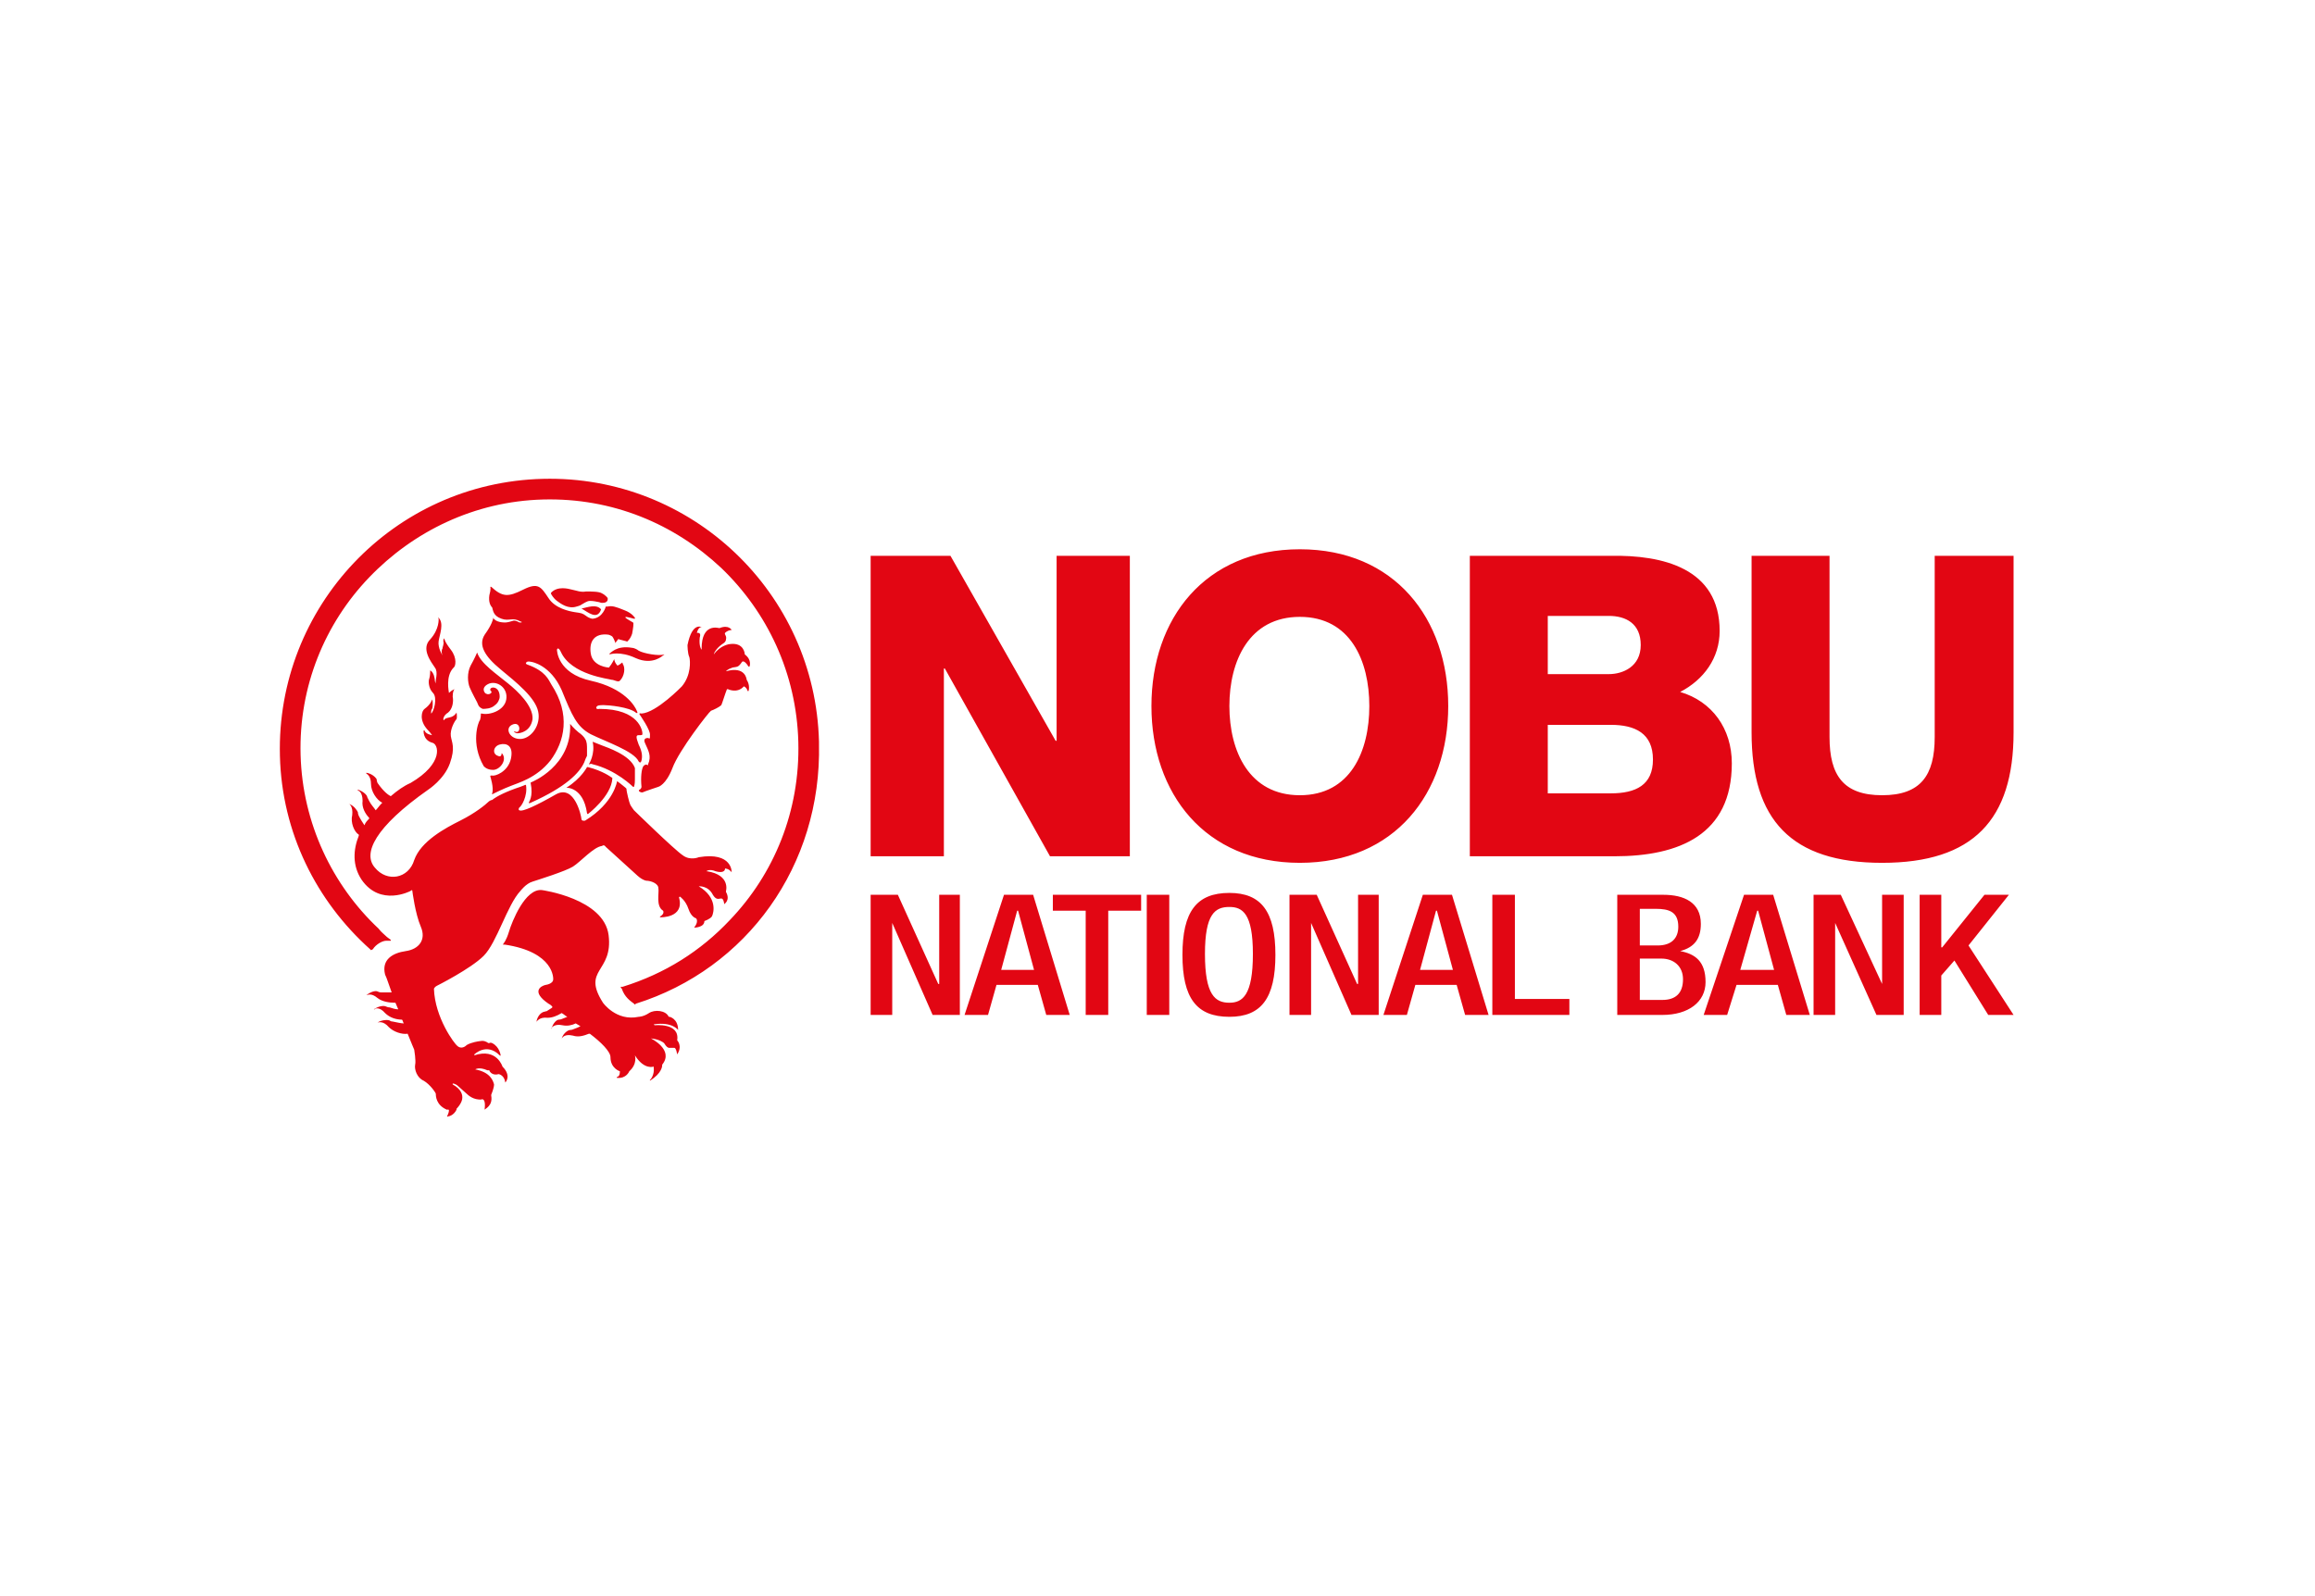 <svg width="58" height="40" viewBox="0 0 58 40" fill="none" xmlns="http://www.w3.org/2000/svg">
<g clip-path="url(#clip0_301_3391)">
<path d="M15.907 19.247C15.79 18.918 15.201 18.729 15.084 18.682C14.966 18.635 14.848 18.588 14.848 18.588C14.919 18.894 14.754 19.153 14.754 19.153H14.778C14.801 19.129 14.848 19.153 14.848 19.153C15.437 19.294 15.86 19.718 15.86 19.718C15.884 19.718 15.884 19.718 15.884 19.718C15.907 19.647 15.907 19.576 15.907 19.529C15.907 19.482 15.907 19.294 15.907 19.247ZM16.637 16.4C16.519 16.447 16.119 16.377 16.001 16.306C15.907 16.235 15.837 16.235 15.837 16.235C15.437 16.165 15.295 16.377 15.272 16.377C15.272 16.4 15.272 16.4 15.272 16.4C15.272 16.4 15.531 16.306 15.931 16.494C16.354 16.682 16.613 16.424 16.613 16.424C16.66 16.4 16.637 16.4 16.637 16.4ZM16.966 26.071C17.037 25.623 16.401 25.694 16.401 25.694C16.378 25.671 16.378 25.671 16.378 25.671C16.848 25.6 16.989 25.812 16.989 25.812C16.989 25.529 16.778 25.482 16.778 25.482H16.754C16.684 25.318 16.401 25.294 16.26 25.388C16.119 25.482 16.001 25.482 16.001 25.482C15.437 25.6 15.107 25.129 15.107 25.129C14.566 24.282 15.366 24.377 15.248 23.435C15.131 22.518 13.578 22.306 13.578 22.306C13.154 22.259 12.825 23.106 12.754 23.341C12.684 23.576 12.613 23.647 12.613 23.647C12.589 23.694 12.637 23.671 12.637 23.671C13.907 23.859 13.86 24.541 13.86 24.541C13.86 24.659 13.672 24.682 13.672 24.682C13.554 24.706 13.295 24.847 13.742 25.153C13.79 25.177 13.813 25.2 13.837 25.224C13.837 25.224 13.837 25.224 13.837 25.247C13.813 25.271 13.766 25.294 13.695 25.341C13.695 25.341 13.672 25.341 13.601 25.365C13.554 25.388 13.46 25.459 13.437 25.623C13.437 25.623 13.437 25.623 13.437 25.6C13.46 25.6 13.507 25.482 13.719 25.506C13.837 25.506 13.954 25.459 14.072 25.388C14.119 25.412 14.166 25.459 14.213 25.482C14.166 25.506 14.143 25.506 14.095 25.529C14.095 25.529 14.048 25.553 14.001 25.553C13.954 25.553 13.86 25.623 13.813 25.788C13.813 25.788 13.813 25.788 13.813 25.765C13.813 25.765 13.884 25.647 14.095 25.694C14.213 25.718 14.331 25.694 14.425 25.647C14.472 25.671 14.495 25.694 14.543 25.718C14.495 25.741 14.448 25.765 14.378 25.788C14.378 25.788 14.331 25.812 14.284 25.812C14.237 25.812 14.119 25.882 14.072 26.023C14.095 26 14.143 25.906 14.354 25.953C14.495 26 14.637 25.953 14.754 25.906H14.778C15.06 26.118 15.295 26.353 15.295 26.494C15.295 26.776 15.531 26.847 15.531 26.847C15.531 26.988 15.46 26.988 15.46 26.988C15.437 27.012 15.46 27.012 15.46 27.012C15.695 27.035 15.766 26.847 15.766 26.847C15.978 26.659 15.907 26.447 15.907 26.447C16.142 26.823 16.378 26.729 16.378 26.729V26.753C16.401 26.918 16.307 27.059 16.284 27.059C16.284 27.082 16.284 27.082 16.284 27.082C16.59 26.894 16.59 26.706 16.59 26.706C16.59 26.682 16.59 26.682 16.59 26.682C16.895 26.306 16.307 26.023 16.307 26.023C16.519 26.047 16.613 26.118 16.637 26.141C16.66 26.165 16.684 26.235 16.754 26.259C16.825 26.259 16.895 26.259 16.895 26.259C16.942 26.259 16.966 26.424 16.966 26.424C17.107 26.212 16.966 26.071 16.966 26.071ZM16.072 17.882C16.072 17.882 16.001 17.859 16.025 17.906C16.025 17.906 16.307 18.306 16.284 18.424C16.284 18.518 16.284 18.518 16.237 18.494C16.213 18.494 16.095 18.494 16.166 18.635C16.237 18.8 16.331 18.941 16.237 19.153V19.177C16.213 19.177 16.189 19.129 16.119 19.2C16.072 19.271 16.048 19.482 16.072 19.718C16.072 19.718 16.072 19.765 16.025 19.788C15.978 19.812 16.025 19.859 16.095 19.859C16.142 19.835 16.495 19.718 16.495 19.718C16.495 19.718 16.684 19.671 16.848 19.247C17.013 18.8 17.766 17.835 17.813 17.812C17.884 17.788 18.025 17.718 18.072 17.671C18.095 17.623 18.166 17.388 18.213 17.271H18.237C18.237 17.271 18.472 17.388 18.637 17.2C18.637 17.2 18.707 17.224 18.731 17.318C18.731 17.318 18.731 17.318 18.754 17.318C18.754 17.318 18.801 17.177 18.707 17.035C18.707 17.035 18.684 16.682 18.189 16.823C18.189 16.823 18.213 16.776 18.354 16.729C18.472 16.706 18.495 16.729 18.59 16.588C18.59 16.588 18.637 16.518 18.754 16.706C18.754 16.706 18.754 16.706 18.778 16.706C18.778 16.706 18.848 16.541 18.66 16.4C18.66 16.377 18.637 16.094 18.284 16.141C18.284 16.141 18.048 16.165 17.884 16.4C17.884 16.377 17.931 16.259 18.095 16.141C18.095 16.141 18.189 16.094 18.189 16.023C18.213 15.929 18.142 15.906 18.166 15.859C18.213 15.812 18.284 15.788 18.331 15.788C18.331 15.788 18.26 15.647 18.025 15.741C18.001 15.741 17.578 15.6 17.578 16.259C17.578 16.259 17.578 16.306 17.578 16.282C17.578 16.282 17.507 16.212 17.531 15.976C17.531 15.976 17.578 15.859 17.484 15.859H17.46C17.46 15.859 17.484 15.741 17.554 15.718H17.578C17.578 15.718 17.343 15.576 17.225 16.165C17.225 16.165 17.225 16.377 17.272 16.471C17.295 16.565 17.319 16.918 17.084 17.2C17.084 17.2 16.448 17.859 16.072 17.882ZM13.295 20.118C14.19 19.718 14.519 19.365 14.637 19.106C14.66 19.035 14.684 18.988 14.707 18.941C14.707 18.871 14.707 18.776 14.707 18.776C14.707 18.682 14.707 18.588 14.66 18.518C14.637 18.471 14.566 18.4 14.495 18.353C14.378 18.259 14.284 18.141 14.284 18.141C14.331 19.2 13.319 19.6 13.319 19.6C13.295 19.6 13.295 19.623 13.295 19.623C13.366 19.977 13.248 20.094 13.248 20.118C13.248 20.141 13.295 20.118 13.295 20.118ZM14.19 19.741C14.19 19.741 14.613 19.718 14.707 20.377C14.707 20.377 14.707 20.4 14.731 20.4C14.731 20.4 15.319 19.953 15.342 19.506C15.342 19.506 15.342 19.482 15.319 19.482C15.319 19.482 15.107 19.318 14.731 19.224H14.707C14.707 19.224 14.566 19.506 14.19 19.741ZM13.601 12C9.86 12.094 6.919 15.2 7.013 18.941C7.06 20.871 7.931 22.588 9.272 23.788L9.295 23.812L9.342 23.788C9.413 23.671 9.578 23.576 9.672 23.576H9.79C9.79 23.576 9.79 23.576 9.79 23.553L9.695 23.482C9.625 23.412 9.554 23.365 9.484 23.271C8.331 22.188 7.578 20.635 7.531 18.918C7.484 17.2 8.142 15.623 9.248 14.471C10.354 13.318 11.884 12.565 13.601 12.518C15.342 12.471 16.895 13.129 18.072 14.235C19.225 15.341 19.954 16.871 20.001 18.588C20.048 20.329 19.39 21.906 18.284 23.059C17.554 23.835 16.66 24.4 15.601 24.729H15.554V24.753L15.578 24.776C15.648 24.988 15.79 25.082 15.884 25.153L15.907 25.177L15.931 25.153C18.707 24.282 20.59 21.694 20.519 18.635V18.588C20.425 14.847 17.319 11.906 13.601 12ZM14.589 15.247H14.566C14.731 15.341 14.966 15.553 15.06 15.271C14.943 15.129 14.707 15.223 14.589 15.247ZM11.884 26.447C11.884 26.447 11.884 26.447 11.884 26.424C11.884 26.424 12.19 26.118 12.519 26.447C12.519 26.447 12.543 26.471 12.543 26.447C12.543 26.447 12.519 26.235 12.331 26.141C12.284 26.118 12.26 26.141 12.26 26.141H12.237C12.166 26.094 12.119 26.071 12.001 26.094C12.001 26.094 11.813 26.118 11.695 26.188C11.601 26.282 11.507 26.259 11.46 26.212C11.389 26.165 10.895 25.506 10.872 24.776C10.872 24.776 10.895 24.729 10.943 24.706C10.943 24.706 11.79 24.282 12.119 23.953C12.448 23.623 12.707 22.682 13.037 22.329C13.037 22.329 13.178 22.141 13.342 22.094C13.484 22.047 14.166 21.835 14.354 21.718C14.543 21.6 14.872 21.224 15.084 21.2C15.084 21.2 15.131 21.153 15.178 21.224L15.954 21.929C15.954 21.929 16.072 22.047 16.189 22.071C16.307 22.071 16.495 22.141 16.495 22.259C16.519 22.377 16.425 22.706 16.613 22.823C16.613 22.823 16.66 22.894 16.543 22.965C16.543 22.965 16.519 22.988 16.543 22.988C16.543 22.988 17.154 23.012 17.013 22.494C17.013 22.494 17.013 22.471 17.037 22.471C17.037 22.471 17.178 22.565 17.248 22.776C17.319 22.988 17.437 23.012 17.437 23.012C17.437 23.012 17.46 23.035 17.46 23.059C17.46 23.059 17.484 23.129 17.39 23.247C17.39 23.247 17.648 23.247 17.648 23.082C17.648 23.082 17.79 23.035 17.837 22.965C17.884 22.871 17.978 22.494 17.507 22.212C17.507 22.212 17.742 22.188 17.86 22.424C18.001 22.659 18.095 22.377 18.142 22.635V22.659C18.142 22.659 18.307 22.565 18.189 22.353V22.329C18.189 22.329 18.307 21.929 17.719 21.835H17.695C17.695 21.835 17.766 21.765 17.931 21.835C18.095 21.882 18.166 21.835 18.166 21.765C18.166 21.765 18.26 21.765 18.331 21.859C18.331 21.859 18.354 21.341 17.507 21.482C17.507 21.482 17.295 21.576 17.107 21.435C16.895 21.294 15.884 20.306 15.884 20.306C15.884 20.306 15.813 20.212 15.79 20.165C15.766 20.118 15.695 19.835 15.695 19.765C15.695 19.765 15.695 19.765 15.672 19.741C15.672 19.741 15.531 19.623 15.46 19.576C15.46 19.576 15.389 20.118 14.66 20.565C14.66 20.565 14.566 20.588 14.566 20.518C14.566 20.471 14.401 19.647 13.931 19.906C13.437 20.188 13.084 20.353 13.013 20.306C12.989 20.306 12.989 20.259 13.013 20.235C13.06 20.212 13.225 19.953 13.178 19.671H13.154C13.154 19.671 13.107 19.694 13.037 19.718C12.684 19.835 12.448 19.953 12.331 20.047C12.307 20.047 12.26 20.071 12.237 20.094C12.166 20.165 11.907 20.377 11.531 20.565C11.154 20.753 10.543 21.082 10.378 21.553C10.237 22.023 9.695 22.118 9.39 21.741C9.084 21.388 9.39 20.729 10.731 19.788C10.731 19.788 11.131 19.529 11.272 19.129C11.413 18.729 11.319 18.612 11.295 18.447C11.272 18.282 11.389 18.071 11.437 18.023C11.46 17.977 11.437 17.835 11.437 17.859C11.437 17.859 11.389 17.953 11.272 17.977C11.154 18 11.131 18.023 11.131 18.047C11.131 18.047 11.107 18.047 11.107 18.023C11.107 18.023 11.107 17.929 11.225 17.859C11.342 17.765 11.366 17.576 11.342 17.459C11.342 17.341 11.366 17.294 11.389 17.271C11.389 17.271 11.319 17.294 11.248 17.365C11.248 17.341 11.154 16.941 11.366 16.729C11.413 16.706 11.46 16.494 11.295 16.282C11.131 16.071 11.131 16 11.131 16C11.131 16 11.107 16 11.107 16.071C11.131 16.141 11.084 16.212 11.084 16.259C11.06 16.282 11.06 16.377 11.084 16.424C11.084 16.424 10.966 16.235 10.989 16.071C11.013 15.906 11.131 15.623 10.989 15.482C10.989 15.482 10.966 15.459 10.989 15.506C10.989 15.506 11.013 15.765 10.778 16.023C10.543 16.259 10.801 16.588 10.895 16.729C10.989 16.847 10.895 17.059 10.919 17.129C10.919 17.129 10.895 17.082 10.895 17.059C10.895 17.012 10.872 16.847 10.778 16.8C10.778 16.8 10.778 16.8 10.778 16.823C10.778 16.823 10.778 16.941 10.754 17.012C10.731 17.059 10.731 17.247 10.848 17.365C10.966 17.482 10.872 17.835 10.801 17.882C10.801 17.882 10.801 17.882 10.801 17.859C10.801 17.835 10.801 17.788 10.825 17.765C10.848 17.718 10.848 17.553 10.825 17.529C10.825 17.529 10.801 17.647 10.637 17.765C10.566 17.812 10.495 18.047 10.707 18.282C10.707 18.282 10.778 18.353 10.825 18.424C10.825 18.424 10.66 18.4 10.637 18.306C10.637 18.306 10.637 18.306 10.613 18.306C10.613 18.306 10.589 18.541 10.825 18.612C10.989 18.635 11.131 19.129 10.284 19.623C10.119 19.694 9.954 19.812 9.79 19.953C9.742 19.929 9.625 19.859 9.46 19.623C9.46 19.623 9.437 19.576 9.437 19.529C9.413 19.482 9.319 19.388 9.178 19.365V19.388C9.178 19.388 9.295 19.435 9.295 19.647C9.295 19.835 9.437 20.047 9.578 20.118C9.578 20.118 9.578 20.118 9.554 20.141C9.507 20.188 9.46 20.259 9.413 20.306C9.366 20.235 9.295 20.165 9.248 20.071C9.248 20.071 9.225 20.023 9.201 19.977C9.201 19.929 9.107 19.835 8.966 19.788C8.966 19.788 8.966 19.788 8.966 19.812C8.99 19.812 9.084 19.859 9.084 20.071C9.06 20.235 9.154 20.4 9.248 20.494V20.518C9.201 20.565 9.154 20.612 9.131 20.682C9.084 20.612 9.037 20.541 8.99 20.447C8.99 20.447 8.966 20.4 8.966 20.353C8.942 20.306 8.872 20.188 8.731 20.141C8.754 20.141 8.848 20.212 8.825 20.424C8.778 20.612 8.872 20.847 8.99 20.918C8.99 20.918 8.99 20.918 8.99 20.941C8.848 21.294 8.825 21.694 9.06 22.047C9.531 22.729 10.284 22.329 10.284 22.329C10.284 22.329 10.331 22.282 10.331 22.329C10.331 22.329 10.401 22.894 10.543 23.224C10.684 23.553 10.495 23.788 10.166 23.835C9.837 23.882 9.554 24.047 9.648 24.424C9.695 24.518 9.742 24.682 9.813 24.871C9.742 24.871 9.648 24.871 9.554 24.871C9.554 24.871 9.507 24.871 9.46 24.847C9.413 24.823 9.295 24.847 9.178 24.941C9.201 24.941 9.295 24.871 9.46 25.012C9.578 25.106 9.766 25.129 9.884 25.129H9.907C9.931 25.177 9.954 25.247 9.978 25.294C9.907 25.294 9.837 25.271 9.766 25.247C9.766 25.247 9.719 25.247 9.672 25.224C9.625 25.2 9.507 25.2 9.366 25.294C9.366 25.294 9.366 25.294 9.39 25.294C9.39 25.271 9.507 25.224 9.648 25.388C9.766 25.506 9.931 25.553 10.072 25.553C10.095 25.576 10.095 25.623 10.119 25.647C10.048 25.647 9.954 25.623 9.837 25.6C9.837 25.6 9.79 25.6 9.766 25.576C9.719 25.553 9.578 25.553 9.46 25.623C9.484 25.623 9.601 25.576 9.742 25.741C9.86 25.859 10.072 25.929 10.213 25.906C10.307 26.141 10.378 26.306 10.378 26.306C10.378 26.306 10.425 26.588 10.401 26.682C10.378 26.8 10.448 27.012 10.613 27.082C10.778 27.177 10.919 27.388 10.919 27.412C10.919 27.459 10.919 27.694 11.201 27.812C11.201 27.812 11.248 27.788 11.248 27.835C11.248 27.882 11.201 27.977 11.201 27.977C11.201 27.977 11.201 28 11.225 27.977C11.248 27.977 11.366 27.953 11.437 27.812V27.788C11.437 27.788 11.554 27.671 11.578 27.553C11.601 27.435 11.554 27.294 11.342 27.177V27.153C11.342 27.153 11.413 27.153 11.484 27.224C11.531 27.271 11.672 27.388 11.695 27.412C11.719 27.435 11.86 27.576 12.072 27.553C12.072 27.553 12.095 27.529 12.095 27.553C12.119 27.553 12.166 27.6 12.143 27.788V27.812C12.143 27.788 12.354 27.718 12.307 27.459C12.307 27.459 12.307 27.459 12.307 27.435C12.307 27.435 12.378 27.271 12.378 27.177C12.354 27.082 12.284 26.871 11.907 26.8C11.907 26.8 12.001 26.729 12.213 26.823C12.213 26.823 12.237 26.823 12.26 26.823C12.26 26.847 12.331 26.965 12.495 26.918C12.495 26.918 12.637 26.941 12.66 27.129C12.66 27.129 12.825 26.965 12.589 26.729C12.589 26.729 12.448 26.259 11.884 26.447ZM15.225 15.035C15.225 15.035 15.225 15.012 15.225 14.988C15.225 14.988 15.178 14.918 15.084 14.871C15.013 14.823 14.825 14.823 14.684 14.823C14.543 14.847 14.448 14.8 14.331 14.777C14.237 14.753 13.978 14.682 13.813 14.847C13.813 14.847 13.79 14.871 13.813 14.894C13.813 14.894 13.86 14.988 13.954 15.059C14.048 15.129 14.237 15.271 14.448 15.2C14.448 15.2 14.543 15.177 14.566 15.153C14.613 15.129 14.707 15.059 14.778 15.059C14.872 15.059 14.966 15.082 14.966 15.082C14.989 15.082 15.06 15.106 15.06 15.106C15.06 15.106 15.201 15.129 15.225 15.035ZM12.895 18.329H12.872C12.895 18.353 12.919 18.377 12.966 18.377C13.037 18.377 13.295 18.329 13.342 18.023C13.366 17.694 12.966 17.318 12.731 17.129C12.448 16.894 12.048 16.635 11.954 16.353C11.954 16.353 11.884 16.518 11.79 16.682C11.695 16.871 11.719 17.106 11.766 17.224C11.837 17.388 11.931 17.553 11.954 17.6C11.978 17.647 11.978 17.718 12.095 17.765C12.143 17.765 12.307 17.765 12.401 17.671C12.472 17.623 12.519 17.529 12.519 17.459C12.519 17.177 12.26 17.2 12.284 17.294C12.284 17.318 12.331 17.318 12.307 17.365C12.284 17.388 12.237 17.412 12.19 17.388C12.143 17.388 12.025 17.224 12.26 17.129C12.472 17.059 12.731 17.247 12.684 17.529C12.637 17.812 12.26 17.929 12.072 17.882H12.048C12.048 17.906 12.048 17.977 12.025 18.047C11.978 18.094 11.79 18.635 12.119 19.2C12.119 19.2 12.19 19.294 12.354 19.294C12.519 19.294 12.707 19.059 12.589 18.894C12.566 18.871 12.566 18.871 12.566 18.894C12.566 18.894 12.566 18.988 12.472 18.941C12.331 18.894 12.354 18.706 12.519 18.659C12.684 18.612 12.872 18.682 12.801 19.012C12.731 19.341 12.401 19.459 12.331 19.435C12.284 19.435 12.284 19.435 12.284 19.459C12.284 19.459 12.378 19.741 12.331 19.882C12.331 19.882 12.307 19.929 12.378 19.882C12.378 19.882 12.613 19.765 12.801 19.694C12.966 19.623 13.437 19.506 13.79 19.059C14.143 18.588 14.307 17.906 13.813 17.153C13.742 17.035 13.672 16.823 13.225 16.659C13.225 16.659 13.131 16.635 13.201 16.588C13.201 16.588 13.225 16.565 13.319 16.588C13.319 16.588 13.79 16.659 14.072 17.294C14.331 17.929 14.448 18.212 14.801 18.4C15.178 18.588 15.884 18.823 16.001 19.082C16.001 19.082 16.048 19.153 16.072 19.059C16.095 18.965 16.095 18.847 16.001 18.659C15.931 18.471 15.931 18.424 16.001 18.424C16.095 18.424 16.095 18.424 16.095 18.377C16.095 18.329 16.025 17.765 15.013 17.765C15.013 17.765 14.919 17.788 14.943 17.718C14.966 17.671 15.037 17.671 15.131 17.671C15.248 17.671 15.766 17.718 15.931 17.859C15.931 17.859 16.001 17.906 15.954 17.812C15.907 17.694 15.648 17.247 14.801 17.059C13.954 16.871 13.954 16.282 13.954 16.282C13.954 16.282 13.978 16.188 14.048 16.329C14.307 16.918 15.272 17.012 15.319 17.035C15.389 17.035 15.484 17.106 15.531 17.059C15.648 16.941 15.672 16.729 15.601 16.635C15.601 16.635 15.601 16.588 15.578 16.612C15.554 16.635 15.484 16.682 15.46 16.682C15.46 16.682 15.46 16.682 15.46 16.659C15.437 16.659 15.389 16.565 15.389 16.518C15.389 16.518 15.319 16.659 15.272 16.706C15.272 16.706 15.272 16.729 15.248 16.729C15.248 16.729 14.848 16.706 14.801 16.377C14.754 16.071 14.895 15.859 15.248 15.906C15.248 15.906 15.319 15.929 15.342 15.953C15.366 15.976 15.413 16.094 15.413 16.094V16.118L15.484 16.023C15.484 16.023 15.507 16 15.507 16.023L15.695 16.071C15.695 16.071 15.719 16.094 15.719 16.071C15.719 16.071 15.79 16.023 15.837 15.882C15.86 15.765 15.884 15.6 15.86 15.6C15.86 15.6 15.695 15.506 15.672 15.482V15.459C15.672 15.459 15.719 15.459 15.884 15.506C15.884 15.506 15.931 15.506 15.907 15.506C15.907 15.482 15.907 15.482 15.907 15.482C15.907 15.482 15.837 15.365 15.648 15.294C15.413 15.2 15.342 15.177 15.225 15.2C15.225 15.2 15.201 15.2 15.178 15.2C15.178 15.2 15.107 15.482 14.848 15.506C14.848 15.506 14.778 15.506 14.684 15.435C14.589 15.365 14.566 15.365 14.401 15.341C14.26 15.318 13.907 15.247 13.742 14.988C13.554 14.706 13.484 14.588 13.107 14.777C12.731 14.965 12.589 14.965 12.307 14.706H12.284C12.284 14.706 12.307 14.753 12.26 14.918C12.237 15.082 12.284 15.177 12.331 15.223C12.354 15.294 12.354 15.435 12.566 15.506C12.754 15.576 12.848 15.459 13.037 15.576H13.06C13.06 15.576 13.084 15.6 13.06 15.6C13.037 15.6 13.013 15.6 13.013 15.6C13.013 15.6 12.943 15.553 12.872 15.553C12.801 15.576 12.707 15.6 12.66 15.6C12.613 15.6 12.425 15.6 12.354 15.482C12.354 15.482 12.354 15.482 12.354 15.506C12.354 15.506 12.331 15.647 12.143 15.906C11.978 16.165 12.143 16.447 12.543 16.776C12.943 17.106 13.413 17.482 13.484 17.835C13.554 18.165 13.319 18.494 13.06 18.518C12.778 18.541 12.637 18.259 12.825 18.165C13.06 18.047 13.06 18.424 12.895 18.329ZM35.578 24.306L35.978 22.823H36.001L36.401 24.306H35.578ZM35.648 22.424L34.66 25.435H35.248L35.46 24.682H36.495L36.707 25.435H37.295L36.378 22.424H35.648ZM34.025 24.659H34.001L32.989 22.424H32.307V25.435H32.848V23.129L33.86 25.435H34.542V22.424H34.025V24.659ZM30.801 25.129C30.448 25.129 30.189 24.941 30.189 23.906C30.189 22.894 30.448 22.729 30.801 22.729C31.131 22.729 31.39 22.894 31.39 23.906C31.39 24.941 31.131 25.129 30.801 25.129ZM30.801 22.377C29.978 22.377 29.625 22.847 29.625 23.929C29.625 25.012 29.978 25.482 30.801 25.482C31.601 25.482 31.954 25.012 31.954 23.929C31.954 22.847 31.601 22.377 30.801 22.377ZM50.331 22.424H49.719L48.66 23.741H48.637V22.424H48.095V25.435H48.637V24.447L48.966 24.071L49.813 25.435H50.448L49.319 23.694L50.331 22.424ZM28.731 25.435H29.295V22.424H28.731V25.435ZM37.954 22.424H37.389V25.435H39.319V25.035H37.954V22.424ZM43.601 24.306L44.025 22.823H44.048L44.448 24.306H43.601ZM43.695 22.424L42.684 25.435H43.272L43.507 24.682H44.542L44.754 25.435H45.343L44.425 22.424H43.695ZM47.154 24.659L46.119 22.424H45.437V25.435H45.978V23.129L47.013 25.435H47.695V22.424H47.154V24.659ZM41.648 25.059H41.084V24.023H41.625C41.931 24.023 42.166 24.212 42.166 24.541C42.166 24.894 41.978 25.059 41.648 25.059ZM41.084 22.776H41.484C41.813 22.776 42.048 22.847 42.048 23.224C42.048 23.506 41.884 23.694 41.531 23.694H41.084V22.776ZM42.095 23.835C42.448 23.741 42.613 23.529 42.613 23.153C42.613 22.612 42.19 22.424 41.672 22.424H40.519V25.435H41.648C42.307 25.435 42.731 25.106 42.731 24.612C42.731 24.094 42.472 23.906 42.095 23.835ZM25.084 24.306L25.484 22.823H25.507L25.907 24.306H25.084ZM25.154 22.424L24.166 25.435H24.754L24.966 24.682H26.001L26.213 25.435H26.801L25.884 22.424H25.154ZM26.378 22.823H27.201V25.435H27.766V22.823H28.59V22.424H26.378V22.823ZM23.531 24.659H23.507L22.495 22.424H21.813V25.435H22.354V23.129L23.366 25.435H24.048V22.424H23.531V24.659ZM48.472 13.929V18.471C48.472 19.435 48.119 19.929 47.154 19.929C46.19 19.929 45.837 19.435 45.837 18.471V13.929H43.884V18.353C43.884 20.541 44.872 21.623 47.154 21.623C49.437 21.623 50.448 20.541 50.448 18.353V13.929H48.472ZM32.566 15.459C33.837 15.459 34.307 16.565 34.307 17.694C34.307 18.823 33.837 19.929 32.566 19.929C31.295 19.929 30.801 18.823 30.801 17.694C30.801 16.565 31.295 15.459 32.566 15.459ZM32.566 21.623C34.943 21.623 36.284 19.882 36.284 17.694C36.284 15.506 34.943 13.765 32.566 13.765C30.189 13.765 28.848 15.506 28.848 17.694C28.848 19.882 30.189 21.623 32.566 21.623ZM40.354 19.882H38.778V18.165H40.354C40.966 18.165 41.413 18.377 41.413 19.035C41.413 19.671 40.989 19.882 40.354 19.882ZM38.778 15.435H40.307C40.731 15.435 41.107 15.623 41.107 16.165C41.107 16.706 40.66 16.894 40.307 16.894H38.778V15.435ZM43.389 19.129C43.389 18.259 42.895 17.576 42.095 17.341C42.684 17.035 43.084 16.494 43.084 15.812C43.084 14.235 41.648 13.906 40.354 13.929H36.825V21.459H40.448C42.072 21.459 43.389 20.918 43.389 19.129ZM23.648 16.753H23.672L26.307 21.459H28.307V13.929H26.472V18.565H26.448L23.813 13.929H21.813V21.459H23.648V16.753Z" fill="#E20613"/>
</g>
<defs>
<clipPath id="clip0_301_3391">
<rect width="43.461" height="16" fill="white" transform="translate(7 12)"/>
</clipPath>
</defs>
</svg>
